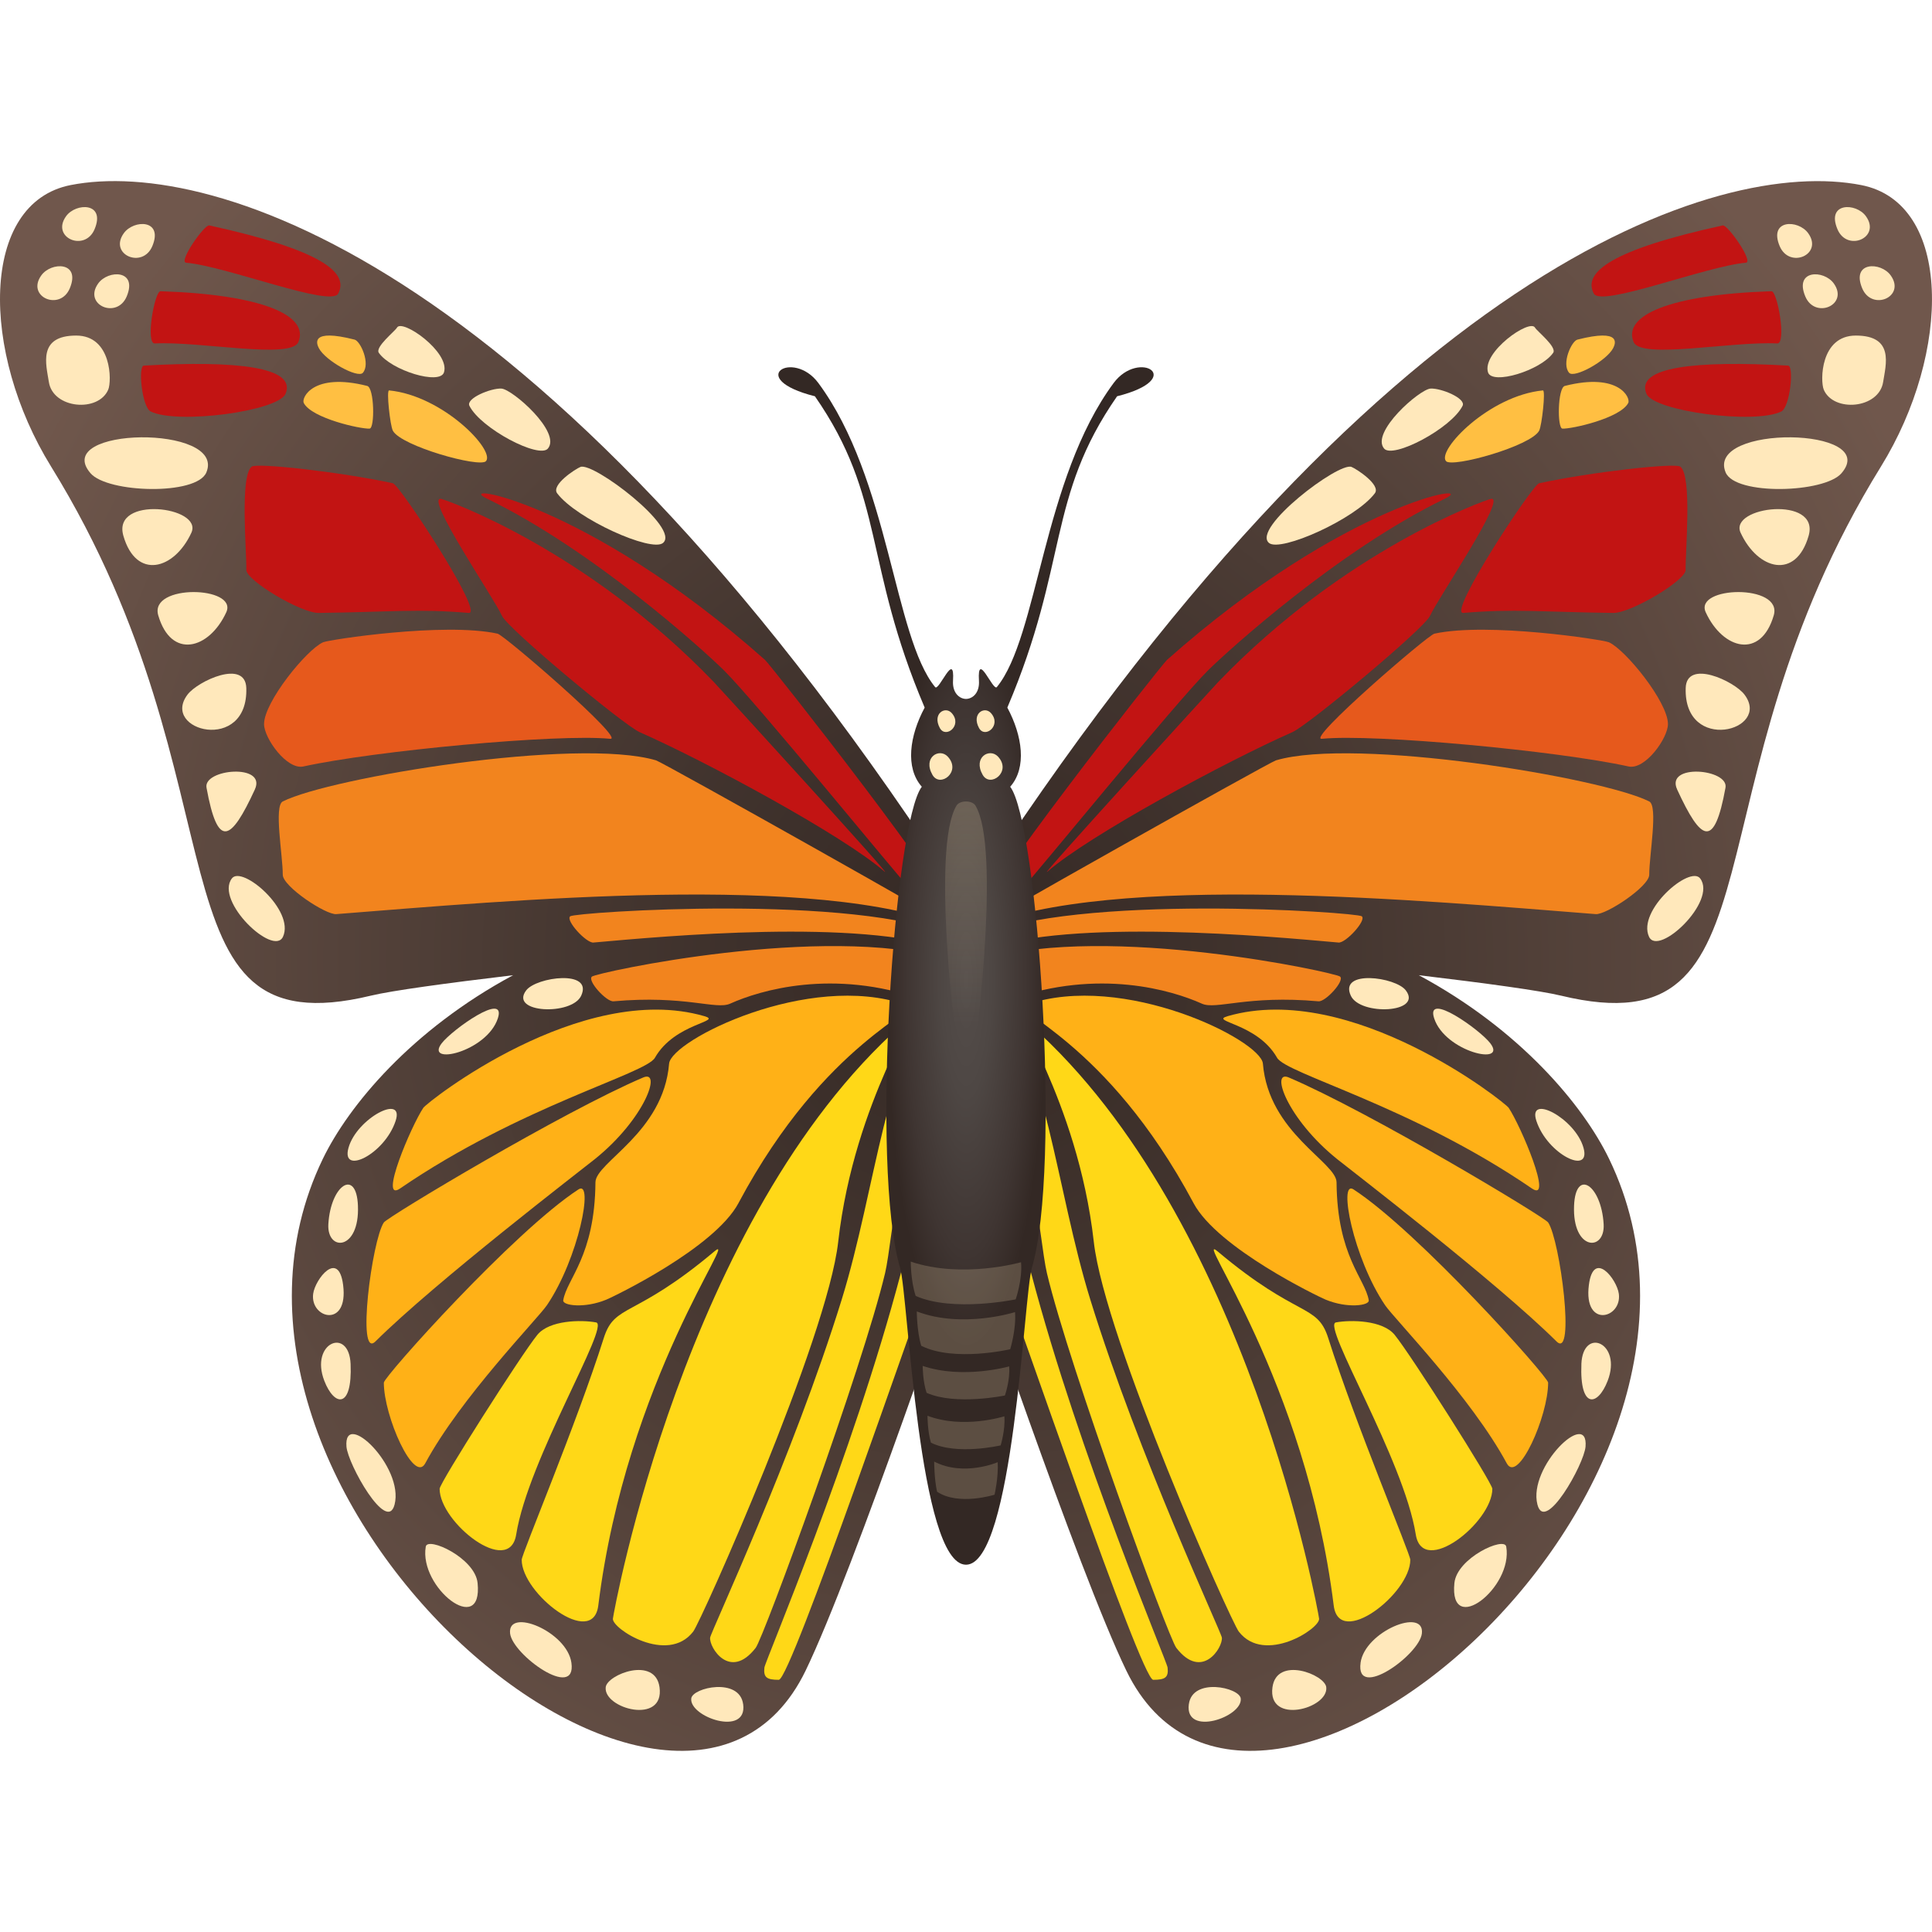 <svg xmlns="http://www.w3.org/2000/svg" xml:space="preserve" style="enable-background:new 0 0 64 64" viewBox="0 0 64 64"><radialGradient id="a" cx="31.923" cy="31.778" r="34.962" gradientTransform="matrix(1 0 0 1.04 .003 -1.28)" gradientUnits="userSpaceOnUse"><stop offset="0" style="stop-color:#332824"/><stop offset=".329" style="stop-color:#43352f"/><stop offset=".975" style="stop-color:#6e564b"/><stop offset="1" style="stop-color:#70574c"/></radialGradient><path d="M61.657 6.131C56.957 5.21 45.644 8.738 32 29.951 18.356 8.738 7.044 5.209 2.343 6.13c-3.02.592-2.993 5.538-.65 9.327 6.602 10.687 3.047 19.345 10.59 17.526.689-.166 2.473-.411 4.715-.678-3.362 1.807-5.451 4.319-6.305 6.086-5.35 11.077 11.774 25.665 15.992 16.955 1.606-3.314 5.25-14.1 5.314-14.281.064.182 3.708 10.967 5.314 14.281 4.218 8.71 21.341-5.878 15.992-16.954-.854-1.768-2.943-4.28-6.305-6.087 2.242.267 4.026.512 4.715.678 7.543 1.82 3.988-6.839 10.592-17.525 2.342-3.789 2.37-8.735-.65-9.327z" style="fill:url(#a)"/><path d="M32.266 33.675c1.005 2.85.53 7.668.932 8.649.403.982 4.602 13.322 5.003 13.322.403 0 .513-.082.477-.406-.026-.22-2.917-6.979-4.52-13.068-.798-3.034.11-5.93-1.733-8.957-.617-1.017-.387-.188-.16.46z" style="fill:#ffd817"/><path d="M32.854 33.454c1.222 3.002 1.578 7.675 1.826 8.718.74 3.118 4.024 12.074 4.286 12.414.851 1.1 1.546-.011 1.51-.337-.022-.191-2.74-5.975-4.358-11.197-1.139-3.678-1.48-8.217-3.287-10.199-.784-.86-.235-.034.023.6z" style="fill:#ffd817"/><path d="M36.234 41.142c.36 3.2 4.54 12.57 4.803 12.907.85 1.1 2.697-.102 2.66-.428-.021-.192-2.364-13.275-9.565-19.67-.861-.767 1.562 2.396 2.102 7.19z" style="fill:#ffd817"/><path d="M40.333 41.452c-.853-.716 2.916 4.238 3.848 11.732.178 1.438 2.538-.396 2.537-1.514 0-.192-1.814-4.49-2.719-7.346-.367-1.158-1-.63-3.666-2.872zm3.92 2.355c-.478.088 2.248 4.53 2.646 7.023.227 1.43 2.537-.397 2.537-1.512 0-.192-2.693-4.433-3.235-5.098-.397-.49-1.454-.505-1.948-.413z" style="fill:#ffd817"/><path d="M45.886 43.241c.293.434 2.858 3.061 4.028 5.235.37.687 1.372-1.56 1.37-2.675 0-.193-4.3-5.005-6.449-6.402-.512-.332-.006 2.283 1.051 3.842zm-1.591-4.844c.46.37 5.273 4.063 7.267 6.04.632.626.12-3.345-.277-3.941-.125-.185-5.928-3.67-8.594-4.804-.624-.265-.051 1.375 1.604 2.705zm-1.99-3.357c.303.535 4.447 1.594 8.442 4.33.72.493-.371-2.076-.77-2.672-.123-.185-5.216-4.215-9.304-3.038-.645.184.974.22 1.632 1.38z" style="fill:#ffb117"/><path d="M39.812 33.247c.47.214 1.496-.29 3.866-.077.234.02.878-.686.713-.82-.17-.136-7.654-1.762-11.742-.585-.22.063.301 1.524.81 1.344 2.947-1.039 5.378-.301 6.353.138z" style="fill:#f2841e"/><path d="M44.343 31.223c.235.021.933-.736.768-.87-.167-.135-9.526-.774-12.704.677-.21.098-.34.608.17.428 2.948-1.04 9.398-.447 11.766-.235z" style="fill:#f2841e"/><path d="M52.858 30.282c.352.027 1.775-.917 1.775-1.304-.001-.65.3-2.276 0-2.429-1.572-.793-9.73-2.137-12.364-1.362-.22.064-10.344 5.752-9.844 5.544 4.413-1.856 14.746-.896 20.434-.45z" style="fill:#f2841e"/><path d="M53.948 25.39c.55.122 1.305-.937 1.305-1.404 0-.732-1.407-2.466-1.956-2.71-.192-.086-4.02-.671-5.78-.285-.223.048-4.262 3.536-3.73 3.483 1.755-.173 7.83.401 10.161.916z" style="fill:#e6591c"/><path d="M42.817 24.25c.52-.228 4.369-3.43 4.555-3.851.256-.575 2.59-3.998 2.012-3.872-.205.045-4.828 1.691-9.035 6.071-.166.174-6.074 6.64-5.65 6.274 1.389-1.207 5.907-3.646 8.118-4.621z" style="fill:#c21413"/><path d="M33.933 29.35c.26-.242 5.02-6.093 6.095-7.153.668-.658 4.32-3.974 7.829-5.673 1.228-.595-3.262.065-9.2 5.337-.178.158-6.58 8.29-6.049 8.344.149.016.851-.413 1.325-.856zm19.509-9.046c.585.008 2.404-1.078 2.397-1.425-.013-.595.222-3.114-.176-3.421-.172-.132-2.915.171-4.677.55-.222.047-3.047 4.342-2.514 4.296 1.684-.144 2.594-.03 4.97 0z" style="fill:#c21413"/><path d="M39.536 39.853c.801 1.5 4.156 3.108 4.38 3.2.726.299 1.454.195 1.426.022-.118-.715-1.048-1.458-1.067-3.908-.004-.67-2.25-1.635-2.44-3.933-.064-.775-4.618-3.056-7.818-1.957-.65.223 2.611 1.126 5.52 6.576z" style="fill:#ffb117"/><path d="M54.54 13.044c-.37-.89 1.624-1.106 4.694-.933.202.01.063 1.376-.226 1.52-.883.437-4.226-.009-4.468-.587zm-.424-1.713c-.37-.888 1.213-1.574 4.565-1.684.201-.007.507 1.746.191 1.73-1.527-.076-4.514.534-4.756-.046zm-1.318-1.604c-.375-.705.576-1.452 4.27-2.26.16-.034 1.034 1.211.765 1.236-1.332.117-4.789 1.482-5.035 1.024z" style="fill:#c21413"/><path d="M50.85 10.854c-.17-.309-1.763.811-1.558 1.479.133.433 1.746-.06 2.158-.644.135-.193-.533-.716-.6-.835zm-3.46 2.018c-.363.02-1.993 1.448-1.54 1.987.294.348 2.226-.666 2.6-1.416.123-.247-.713-.59-1.06-.571zm-2.617 2.596c-.422-.174-3.323 2.03-2.735 2.519.383.315 2.86-.794 3.504-1.644.213-.278-.607-.81-.77-.875z" style="fill:#ffe8bb"/><path d="M51.111 12.933c-1.783.172-3.52 1.984-3.21 2.343.204.23 2.82-.5 3.086-1.01.088-.167.22-1.342.124-1.333zm.726-.149c-.24.061-.257 1.405-.08 1.414.289.019 1.913-.339 2.18-.848.088-.167-.303-1.022-2.1-.566zm.418-1.534c-.2.05-.534.803-.275 1.1.168.19 1.236-.394 1.457-.816.072-.139.304-.662-1.182-.284z" style="fill:#ffbf42"/><path d="M44.747 32.983c-.401-.873 1.485-.621 1.822-.176.573.755-1.513.846-1.822.176zm9.879-1.952c-.401-.872 1.356-2.377 1.694-1.932.572.755-1.385 2.603-1.694 1.932zm.932-4.878c-.402-.873 1.715-.683 1.601-.059-.372 2.043-.804 1.788-1.601.06zm.283-3.362c.03-.966 1.607-.229 1.945.216.914 1.204-2.014 1.963-1.945-.216zm.664-2.507c-.4-.873 2.559-.95 2.253.1-.427 1.467-1.685 1.133-2.253-.1zm1.155-2.636c-.4-.873 2.638-1.242 2.253.101-.421 1.469-1.684 1.132-2.252-.1zm-.496-1.998c-.668-1.597 5.163-1.514 3.838.026-.567.66-3.518.743-3.838-.026zm3.249-2.747c-.117-.282-.115-1.787 1.063-1.787 1.286 0 .993.967.906 1.536-.137.893-1.649 1.02-1.97.251zm-.611-3.085c-.371-.889.617-.885.945-.428.508.71-.624 1.198-.945.428zm-.849-1.667c-.37-.89.618-.883.946-.425.508.707-.624 1.195-.946.425zm1.914-.561c-.373-.888.617-.883.945-.426.508.709-.625 1.197-.945.427zm.82 1.959c-.37-.889.619-.882.945-.426.509.71-.623 1.198-.945.426zM47.509 33.736c-.303-.921 1.522.38 1.86.825.574.753-1.495.286-1.86-.825zm3.386 3.396c-.304-.92 1.29-.086 1.561.892.257.923-1.196.218-1.561-.892zm1.49 8.053c.052-1.246 1.358-.707.871.556-.329.854-.932.946-.87-.556zm-.242-5.247c.051-1.246.903-.687.98.613.053.918-1.042.89-.98-.613zm.49 2.634c.15-1.197.93-.196.993.288.107.82-1.174 1.152-.993-.288zm-1.704 7.268c-.32-1.252 1.698-3.19 1.594-1.918-.049.586-1.344 2.896-1.594 1.918zm-2.75 2.6c.084-.834 1.658-1.55 1.717-1.206.234 1.362-1.9 3.011-1.717 1.206zm-3.109 2.644c.143-1.043 2.126-1.847 2.032-.977-.076.711-2.205 2.235-2.031.977zm-2.918.809c.143-1.043 1.735-.423 1.782-.002.08.712-1.953 1.258-1.782.002zm-2.77.563c.118-.9 1.675-.556 1.719-.193.074.615-1.863 1.278-1.72.193z" style="fill:#ffe8bb"/><path d="M31.734 33.675c-1.005 2.85-.53 7.668-.932 8.649-.403.982-4.602 13.322-5.003 13.322-.403 0-.513-.082-.477-.406.026-.22 2.917-6.979 4.52-13.068.798-3.034-.11-5.93 1.733-8.957.617-1.017.387-.188.16.46z" style="fill:#ffd817"/><path d="M31.146 33.454c-1.222 3.002-1.578 7.675-1.826 8.718-.74 3.118-4.024 12.074-4.286 12.414-.851 1.1-1.546-.011-1.51-.337.022-.191 2.74-5.975 4.358-11.197 1.138-3.678 1.48-8.217 3.287-10.199.784-.86.235-.034-.023.6z" style="fill:#ffd817"/><path d="M27.766 41.142c-.36 3.2-4.54 12.57-4.803 12.907-.85 1.1-2.697-.102-2.66-.428.021-.192 2.364-13.275 9.565-19.67.861-.767-1.562 2.396-2.102 7.19z" style="fill:#ffd817"/><path d="M23.667 41.452c.853-.716-2.916 4.238-3.848 11.732-.178 1.438-2.538-.396-2.537-1.514 0-.192 1.814-4.49 2.719-7.346.367-1.158 1-.63 3.666-2.872zm-3.92 2.355c.478.088-2.248 4.53-2.647 7.023-.226 1.43-2.537-.397-2.537-1.512 0-.192 2.694-4.433 3.236-5.098.397-.49 1.454-.505 1.948-.413z" style="fill:#ffd817"/><path d="M18.114 43.241c-.293.434-2.858 3.061-4.028 5.235-.371.687-1.372-1.56-1.371-2.675 0-.193 4.302-5.005 6.45-6.402.512-.332.006 2.283-1.05 3.842zm1.591-4.844c-.46.37-5.274 4.063-7.268 6.04-.632.626-.119-3.345.278-3.941.125-.185 5.928-3.67 8.594-4.804.624-.265.051 1.375-1.604 2.705zm1.99-3.357c-.303.535-4.448 1.594-8.442 4.33-.72.493.37-2.076.77-2.672.122-.185 5.216-4.215 9.304-3.038.645.184-.974.22-1.632 1.38z" style="fill:#ffb117"/><path d="M24.188 33.247c-.47.214-1.496-.29-3.866-.077-.234.02-.878-.686-.713-.82.17-.136 7.654-1.762 11.742-.585.22.063-.301 1.524-.81 1.344-2.947-1.039-5.378-.301-6.353.138z" style="fill:#f2841e"/><path d="M19.657 31.223c-.235.021-.933-.736-.768-.87.167-.135 9.526-.774 12.704.677.21.098.34.608-.17.428-2.947-1.04-9.398-.447-11.766-.235z" style="fill:#f2841e"/><path d="M11.142 30.282c-.352.027-1.775-.917-1.775-1.304.001-.65-.3-2.276 0-2.429 1.572-.793 9.73-2.137 12.364-1.362.22.064 10.344 5.752 9.844 5.544-4.413-1.856-14.746-.896-20.433-.45z" style="fill:#f2841e"/><path d="M10.052 25.39c-.55.122-1.305-.937-1.305-1.404 0-.732 1.407-2.466 1.956-2.71.192-.086 4.02-.671 5.78-.285.223.048 4.262 3.536 3.73 3.483-1.755-.173-7.83.401-10.161.916z" style="fill:#e6591c"/><path d="M21.183 24.25c-.52-.228-4.369-3.43-4.555-3.851-.256-.575-2.59-3.998-2.012-3.872.205.045 4.828 1.691 9.035 6.071.166.174 6.074 6.64 5.65 6.274-1.389-1.207-5.907-3.646-8.118-4.621z" style="fill:#c21413"/><path d="M30.067 29.35c-.26-.242-5.02-6.093-6.095-7.153-.668-.658-4.32-3.974-7.829-5.673-1.228-.595 3.262.065 9.2 5.337.178.158 6.58 8.29 6.049 8.344-.149.016-.85-.413-1.325-.856zm-19.51-9.046c-.585.008-2.404-1.078-2.397-1.425.014-.595-.22-3.114.177-3.421.172-.132 2.915.171 4.677.55.222.047 3.046 4.342 2.513 4.296-1.683-.144-2.594-.03-4.97 0z" style="fill:#c21413"/><path d="M24.464 39.853c-.801 1.5-4.156 3.108-4.38 3.2-.726.299-1.454.195-1.426.022.118-.715 1.048-1.458 1.067-3.908.004-.67 2.25-1.635 2.44-3.933.064-.775 4.618-3.056 7.818-1.957.65.223-2.611 1.126-5.52 6.576z" style="fill:#ffb117"/><path d="M9.46 13.044c.37-.89-1.624-1.106-4.695-.933-.2.01-.062 1.376.227 1.52.883.437 4.226-.009 4.468-.587zm.424-1.713c.37-.888-1.213-1.574-4.565-1.684-.201-.007-.507 1.746-.191 1.73 1.527-.076 4.514.534 4.756-.046zm1.318-1.604c.375-.705-.576-1.452-4.27-2.26-.16-.034-1.034 1.211-.765 1.236 1.332.117 4.789 1.482 5.035 1.024z" style="fill:#c21413"/><path d="M13.15 10.854c.17-.309 1.763.811 1.558 1.479-.133.433-1.746-.06-2.158-.644-.135-.193.533-.716.6-.835zm3.46 2.018c.363.02 1.993 1.448 1.54 1.987-.294.348-2.226-.666-2.6-1.416-.123-.247.712-.59 1.06-.571zm2.617 2.596c.422-.174 3.323 2.03 2.735 2.519-.383.315-2.86-.794-3.504-1.644-.213-.278.607-.81.77-.875z" style="fill:#ffe8bb"/><path d="M12.889 12.933c1.783.172 3.52 1.984 3.21 2.343-.204.23-2.82-.5-3.086-1.01-.088-.167-.22-1.342-.124-1.333zm-.726-.149c.24.061.257 1.405.08 1.414-.289.019-1.913-.339-2.18-.848-.088-.167.303-1.022 2.1-.566zm-.418-1.534c.2.05.534.803.275 1.1-.168.19-1.236-.394-1.457-.816-.072-.139-.304-.662 1.182-.284z" style="fill:#ffbf42"/><path d="M19.253 32.983c.401-.873-1.485-.621-1.822-.176-.573.755 1.513.846 1.822.176zm-9.879-1.952c.401-.872-1.356-2.377-1.693-1.932-.573.755 1.384 2.603 1.693 1.932zm-.932-4.878c.402-.873-1.716-.683-1.601-.059.372 2.043.803 1.788 1.601.06zm-.283-3.362c-.031-.966-1.607-.229-1.945.216-.914 1.204 2.014 1.963 1.945-.216zm-.664-2.507c.4-.873-2.559-.95-2.253.1.427 1.467 1.685 1.133 2.253-.1zm-1.156-2.636c.401-.873-2.637-1.242-2.252.101.422 1.469 1.683 1.132 2.252-.1zm.497-1.998c.668-1.597-5.163-1.514-3.838.026.566.66 3.517.743 3.838-.026zm-3.249-2.747c.117-.282.115-1.787-1.063-1.787-1.286 0-.993.967-.906 1.536.137.893 1.648 1.02 1.969.251zm.611-3.085c.371-.889-.617-.885-.945-.428-.508.71.624 1.198.945.428zm.849-1.667c.37-.89-.618-.883-.946-.425-.508.707.624 1.195.946.425zM3.134 7.59c.372-.888-.618-.883-.946-.426-.508.709.625 1.197.946.427zm-.821 1.959c.37-.889-.619-.882-.945-.426-.509.71.623 1.198.945.426zm14.178 24.187c.303-.921-1.522.38-1.86.825-.574.753 1.495.286 1.86-.825zm-3.386 3.396c.304-.92-1.29-.086-1.561.892-.257.923 1.196.218 1.561-.892zm-1.491 8.053c-.052-1.246-1.357-.707-.871.556.33.854.933.946.871-.556zm.243-5.247c-.051-1.246-.903-.687-.98.613-.053.918 1.042.89.98-.613zm-.49 2.634c-.15-1.197-.93-.196-.993.288-.107.82 1.174 1.152.993-.288zm1.704 7.268c.32-1.252-1.698-3.19-1.594-1.918.048.586 1.344 2.896 1.594 1.918zm2.75 2.6c-.084-.834-1.658-1.55-1.717-1.206-.234 1.362 1.899 3.011 1.717 1.206zm3.108 2.644c-.143-1.043-2.125-1.847-2.032-.977.078.711 2.205 2.235 2.032.977zm2.919.809c-.143-1.043-1.736-.423-1.783-.002-.08.712 1.954 1.258 1.783.002zm2.77.563c-.118-.9-1.675-.556-1.719-.193-.074.615 1.863 1.278 1.72.193z" style="fill:#ffe8bb"/><radialGradient id="b" cx="43.363" cy="32.444" r="11.733" gradientTransform="matrix(0 1.04 -.227 0 39.376 -12.636)" gradientUnits="userSpaceOnUse"><stop offset="0" style="stop-color:#544d4a"/><stop offset=".313" style="stop-color:#4e4744"/><stop offset=".748" style="stop-color:#3f3532"/><stop offset="1" style="stop-color:#332824"/></radialGradient><path d="M36.89 12.689c-2.355 3.183-2.497 8.393-3.867 10.07-.127.157-.656-1.236-.594-.21.025.399-.205.6-.429.604-.224-.004-.454-.205-.43-.603.063-1.027-.466.366-.593.21-1.37-1.678-1.512-6.888-3.867-10.071-.843-1.138-2.447-.15-.115.438 2.334 3.358 1.598 5.525 3.636 10.313-.5.929-.653 1.99-.095 2.622-.905 1.177-1.711 12.584-.717 15.946.265.895.61 9.825 2.181 9.825 1.57 0 1.916-8.93 2.18-9.825.995-3.362.189-14.77-.716-15.946.558-.632.404-1.693-.095-2.622 2.037-4.788 1.302-6.955 3.636-10.313 2.332-.588.728-1.577-.115-.438z" style="fill-rule:evenodd;clip-rule:evenodd;fill:url(#b)"/><path d="M33.823 41.813s-1.949.557-3.654-.021c0 0 0 .65.164 1.137 1.233.548 3.313.114 3.313.114s.23-.661.177-1.23zm-.2 1.652s-1.735.556-3.253-.022c0 0 0 .65.147 1.138 1.095.547 2.947.114 2.947.114s.205-.662.16-1.23zm-.194 1.798s-1.528.437-2.864-.016c0 0 0 .509.13.892.964.428 2.594.088 2.594.088s.18-.518.14-.964zm-.157 1.653s-1.359.435-2.548-.018c0 0 0 .51.114.892.858.429 2.31.09 2.31.09s.16-.519.123-.964zm-.222 1.521s-1.122.487-2.104-.02c0 0 0 .57.095.997.71.478 1.905.1 1.905.1s.133-.578.104-1.077z" style="opacity:.2;fill:#ffe8bb"/><path d="M33.059 25.062c-.277-.295-.836.025-.507.605.252.443.974-.105.507-.605zm-2.171.605c.252.444.974-.105.506-.605-.276-.295-.834.025-.506.605zm1.938-2.046c-.216-.242-.651.02-.395.495.196.363.76-.085.395-.495zm-1.693.495c.196.363.76-.085.394-.495-.216-.242-.651.02-.394.495z" style="fill:#ffe8bb"/><linearGradient id="c" x1="32" x2="32" y1="34.642" y2="26.549" gradientUnits="userSpaceOnUse"><stop offset=".091" style="stop-color:#ffe8bb;stop-opacity:0"/><stop offset="1" style="stop-color:#ffe8bb"/></linearGradient><path d="M32.313 34.642h-.627s-.85-6.549 0-7.956c.112-.182.516-.182.627 0 .85 1.407 0 7.956 0 7.956z" style="opacity:.2;fill:url(#c)"/></svg>